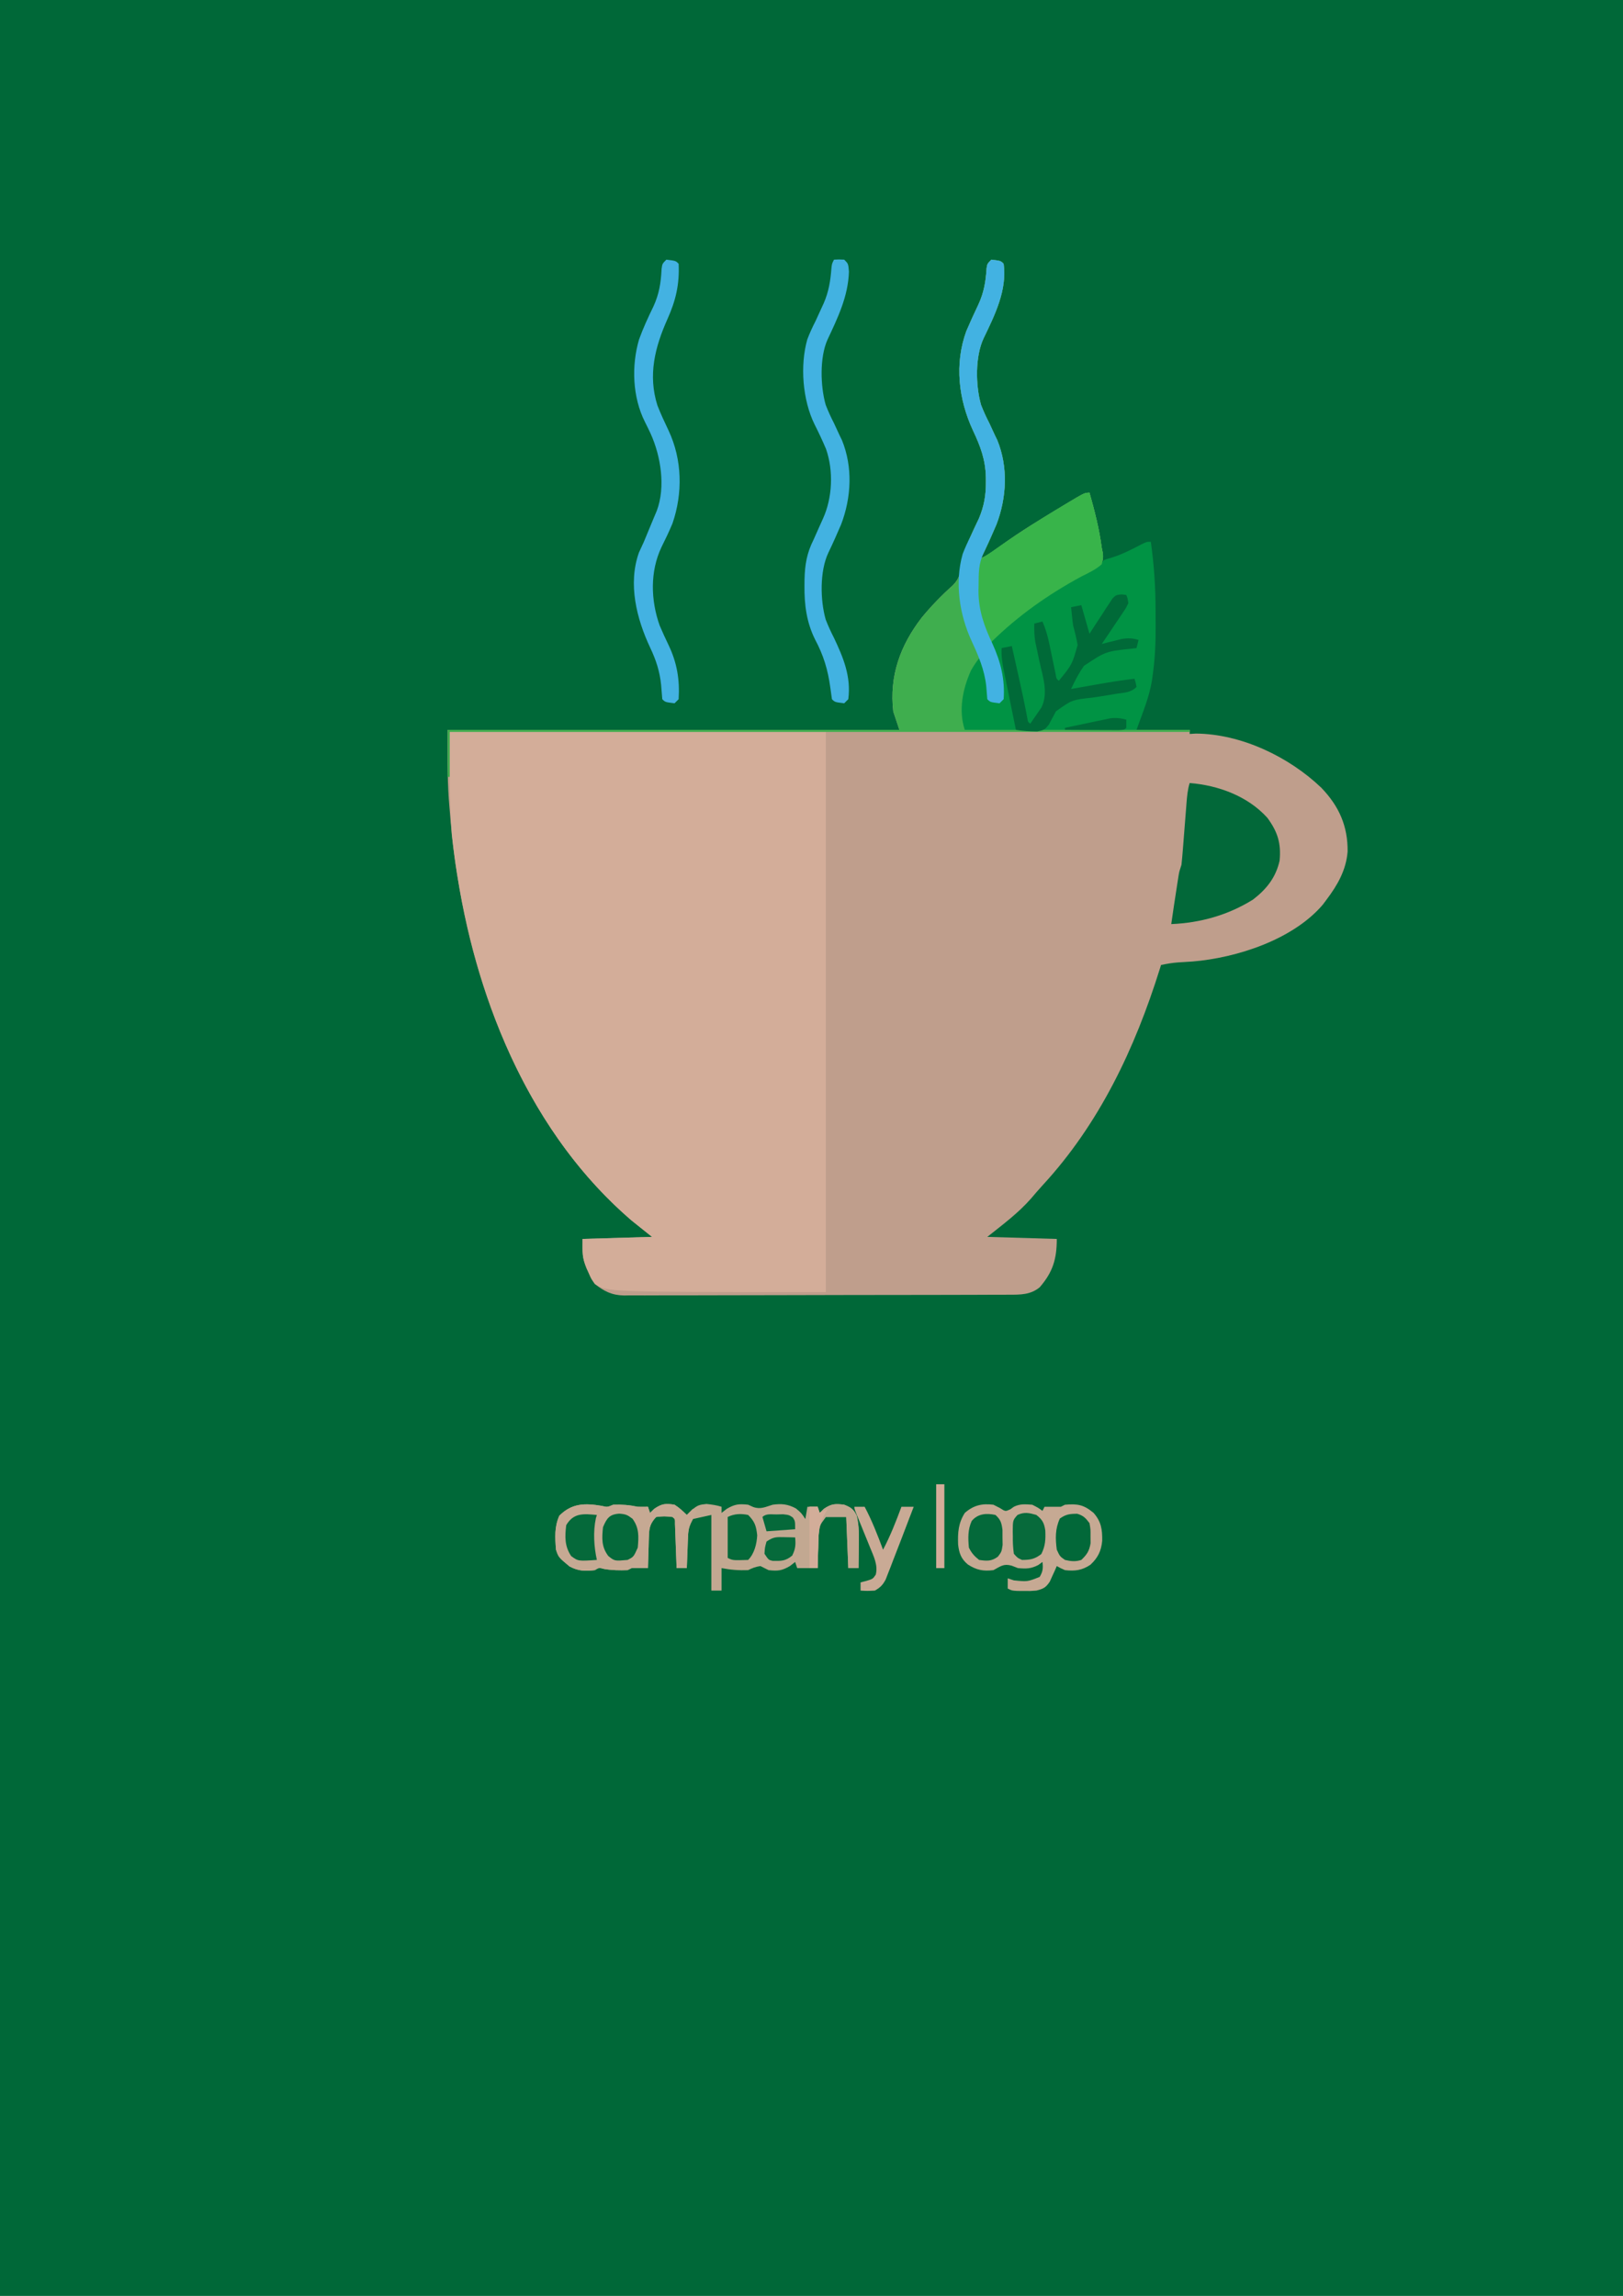 <?xml version="1.0" encoding="UTF-8"?>
<svg version="1.1" xmlns="http://www.w3.org/2000/svg" width="794" height="1123">
<path d="M0 0 C262.02 0 524.04 0 794 0 C794 370.59 794 741.18 794 1123 C531.98 1123 269.96 1123 0 1123 C0 752.41 0 381.82 0 0 Z " fill="#006838" transform="translate(0,0)"/>
<path d="M0 0 C4.556 0.556 4.556 0.556 6 2 C7.78 14.865 1.685 27.096 -3.766 38.391 C-8.004 47.35 -7.758 61.551 -5.059 71.023 C-3.86 74.126 -2.525 77.046 -1 80 C-0.096 81.934 0.8 83.871 1.688 85.812 C2.281 87.029 2.281 87.029 2.887 88.27 C8.271 101.476 7.506 116.313 2.512 129.465 C0.129 135.037 -2.329 140.558 -5 146 C-1.341 144.359 1.734 142.061 4.938 139.688 C14.268 132.899 24.129 126.961 34 121 C34.686 120.585 35.372 120.169 36.079 119.741 C45.593 114 45.593 114 48 114 C50.516 122.939 52.804 131.77 54 141 C54.155 141.762 54.309 142.524 54.469 143.309 C54.75 145.375 54.75 145.375 54 149 C51.017 151.636 47.545 153.234 44 155 C20.368 167.786 20.368 167.786 1 186 C1.128 189.3 2.127 191.28 3.5 194.312 C5.174 198.593 5.506 202.831 5.812 207.375 C5.892 208.447 5.892 208.447 5.973 209.54 C6.07 211.358 6.044 213.181 6 215 C5.34 215.66 4.68 216.32 4 217 C-0.556 216.444 -0.556 216.444 -2 215 C-2.448 211.882 -2.82 208.765 -3.162 205.635 C-3.593 202.05 -4.095 199.1 -6 196 C-6.8 197.517 -7.589 199.039 -8.375 200.562 C-8.816 201.409 -9.257 202.256 -9.711 203.129 C-14.036 212.761 -13 218.511 -13 230 C23.3 230 59.6 230 97 230 C97 230.66 97 231.32 97 232 C98.011 231.938 99.021 231.876 100.062 231.812 C122.291 231.968 145.685 243.237 161.449 258.348 C170.092 267.362 174.402 277.049 174.277 289.516 C173.558 298.55 169.37 305.885 164 313 C163.386 313.821 162.773 314.642 162.141 315.488 C147.56 332.596 120.098 341.507 98.402 343.297 C95.991 343.466 93.578 343.62 91.164 343.754 C88.354 343.972 85.752 344.421 83 345 C82.79 345.677 82.58 346.353 82.364 347.05 C70.199 385.865 52.872 422.6 25.086 452.727 C23.148 454.839 21.29 457 19.438 459.188 C13.127 466.409 5.479 472.016 -2 478 C9.22 478.33 20.44 478.66 32 479 C32 488.852 30.077 495.189 23.66 502.625 C19.204 506.316 14.287 506.292 8.746 506.274 C7.918 506.279 7.091 506.285 6.238 506.29 C3.467 506.305 0.696 506.306 -2.075 506.306 C-4.063 506.314 -6.051 506.322 -8.039 506.332 C-13.437 506.354 -18.836 506.362 -24.235 506.367 C-27.609 506.371 -30.982 506.377 -34.356 506.384 C-46.127 506.409 -57.898 506.422 -69.669 506.426 C-80.638 506.429 -91.607 506.459 -102.577 506.501 C-111.997 506.536 -121.417 506.551 -130.837 506.552 C-136.462 506.553 -142.087 506.561 -147.712 506.59 C-153.004 506.616 -158.295 506.618 -163.587 506.602 C-165.527 506.6 -167.467 506.607 -169.406 506.623 C-172.06 506.643 -174.712 506.633 -177.365 506.615 C-178.128 506.628 -178.891 506.641 -179.678 506.655 C-185.484 506.564 -189.501 504.66 -194 501 C-195.84 498.43 -195.84 498.43 -196.938 495.875 C-197.318 495.027 -197.698 494.179 -198.09 493.305 C-200.282 487.754 -200 485.991 -200 479 C-188.78 478.67 -177.56 478.34 -166 478 C-169.3 475.36 -172.6 472.72 -176 470 C-224.518 428.337 -251.048 365.063 -261 303 C-261.152 302.073 -261.303 301.147 -261.459 300.192 C-263.221 289.195 -264.338 278.165 -265.188 267.062 C-265.272 266.005 -265.356 264.947 -265.442 263.858 C-266.228 252.519 -266 241.456 -266 230 C-193.07 230 -120.14 230 -45 230 C-45.99 227.03 -46.98 224.06 -48 221 C-50 203.636 -44.605 188.697 -34 175 C-29.371 169.389 -24.365 164.216 -18.938 159.375 C-15.632 156.132 -15.085 153.163 -14.445 148.668 C-13.159 140.959 -9.515 133.693 -6.148 126.703 C-3.577 120.65 -2.636 115.185 -2.688 108.688 C-2.693 107.937 -2.699 107.186 -2.705 106.413 C-2.892 97.801 -5.348 91.312 -9 83.562 C-16.067 68.391 -18.119 51.045 -12.281 34.992 C-10.388 30.571 -8.389 26.207 -6.324 21.863 C-3.607 15.987 -2.735 10.525 -2.344 4.137 C-2 2 -2 2 0 0 Z " fill="#BF9E8C" transform="translate(485,127)"/>
<path d="M0 0 C60.72 0 121.44 0 184 0 C184 90.42 184 180.84 184 274 C77 274 77 274 71 270 C69.355 267.527 69.355 267.527 68.188 264.938 C67.789 264.08 67.391 263.223 66.98 262.34 C64.663 256.808 65 254.994 65 248 C76.22 247.67 87.44 247.34 99 247 C95.7 244.36 92.4 241.72 89 239 C34.553 192.245 8.649 119.664 1 50 C-0.188 33.372 0 16.67 0 0 Z " fill="#D3AD99" transform="translate(220,358)"/>
<path d="M0 0 C4.556 0.556 4.556 0.556 6 2 C7.78 14.865 1.685 27.096 -3.766 38.391 C-8.004 47.35 -7.758 61.551 -5.059 71.023 C-3.86 74.126 -2.525 77.046 -1 80 C-0.096 81.934 0.8 83.871 1.688 85.812 C2.281 87.029 2.281 87.029 2.887 88.27 C8.271 101.476 7.506 116.313 2.512 129.465 C0.129 135.037 -2.329 140.558 -5 146 C-1.341 144.359 1.734 142.061 4.938 139.688 C14.268 132.899 24.129 126.961 34 121 C34.686 120.585 35.372 120.169 36.079 119.741 C45.593 114 45.593 114 48 114 C50.516 122.939 52.804 131.77 54 141 C54.155 141.762 54.309 142.524 54.469 143.309 C54.75 145.375 54.75 145.375 54 149 C51.017 151.636 47.545 153.234 44 155 C20.368 167.786 20.368 167.786 1 186 C1.128 189.3 2.127 191.28 3.5 194.312 C5.174 198.593 5.506 202.831 5.812 207.375 C5.892 208.447 5.892 208.447 5.973 209.54 C6.07 211.358 6.044 213.181 6 215 C5.34 215.66 4.68 216.32 4 217 C-0.556 216.444 -0.556 216.444 -2 215 C-2.448 211.882 -2.82 208.765 -3.162 205.635 C-3.593 202.05 -4.095 199.1 -6 196 C-6.8 197.517 -7.589 199.039 -8.375 200.562 C-8.816 201.409 -9.257 202.256 -9.711 203.129 C-14.036 212.761 -13 218.511 -13 230 C23.3 230 59.6 230 97 230 C97 230.33 97 230.66 97 231 C-22.46 231 -141.92 231 -265 231 C-265 238.26 -265 245.52 -265 253 C-265.33 253 -265.66 253 -266 253 C-266 245.41 -266 237.82 -266 230 C-193.07 230 -120.14 230 -45 230 C-45.99 227.03 -46.98 224.06 -48 221 C-50 203.636 -44.605 188.697 -34 175 C-29.371 169.389 -24.365 164.216 -18.938 159.375 C-15.632 156.132 -15.085 153.163 -14.445 148.668 C-13.159 140.959 -9.515 133.693 -6.148 126.703 C-3.577 120.65 -2.636 115.185 -2.688 108.688 C-2.693 107.937 -2.699 107.186 -2.705 106.413 C-2.892 97.801 -5.348 91.312 -9 83.562 C-16.067 68.391 -18.119 51.045 -12.281 34.992 C-10.388 30.571 -8.389 26.207 -6.324 21.863 C-3.607 15.987 -2.735 10.525 -2.344 4.137 C-2 2 -2 2 0 0 Z " fill="#3FAE4E" transform="translate(485,127)"/>
<path d="M0 0 C1.591 11.331 2.346 22.459 2.316 33.901 C2.313 36.367 2.336 38.831 2.361 41.297 C2.397 49.494 2.031 57.546 0.855 65.664 C0.718 66.696 0.718 66.696 0.579 67.749 C-0.823 76.322 -4.024 83.567 -7 92 C-34.72 92 -62.44 92 -91 92 C-94.187 82.439 -92.018 71.959 -88 63 C-86.787 60.82 -85.536 58.975 -84 57 C-79.042 61.958 -79.454 70.396 -79 77 C-77.344 77.382 -75.675 77.714 -74 78 C-72.619 76.853 -72.619 76.853 -72.98 73.754 C-73.039 72.356 -73.109 70.959 -73.188 69.562 C-73.228 68.838 -73.268 68.114 -73.31 67.368 C-73.702 62.084 -74.844 57.777 -77.258 53.016 C-78 51 -78 51 -77.977 49.09 C-76.452 45.827 -73.888 43.679 -71.25 41.312 C-70.667 40.784 -70.083 40.255 -69.482 39.71 C-56.895 28.521 -41.937 19.989 -27.074 12.191 C-24.873 11.047 -24.873 11.047 -23 9 C-21.258 8.359 -21.258 8.359 -19.125 7.75 C-13.951 6.126 -9.296 3.722 -4.504 1.207 C-2 0 -2 0 0 0 Z " fill="#009344" transform="translate(563,265)"/>
<path d="M0 0 C2.724 0.664 2.724 0.664 5.625 -0.562 C9.826 -0.718 13.529 -0.425 17.625 0.438 C19.291 0.475 20.959 0.485 22.625 0.438 C23.12 1.923 23.12 1.923 23.625 3.438 C24.306 2.777 24.986 2.118 25.688 1.438 C29.407 -1.095 31.201 -1.261 35.625 -0.562 C37.945 0.908 39.64 2.501 41.625 4.438 C42.471 3.612 43.316 2.788 44.188 1.938 C46.844 -0.286 47.594 -0.559 51.25 -0.938 C53.827 -0.651 56.163 -0.35 58.625 0.438 C58.625 1.427 58.625 2.417 58.625 3.438 C59.471 2.777 60.316 2.118 61.188 1.438 C65.144 -0.864 67.124 -1.054 71.625 -0.562 C72.45 -0.191 73.275 0.18 74.125 0.562 C77.725 1.822 80.025 0.536 83.625 -0.562 C87.976 -1.17 91.051 -0.871 95 1.25 C97.625 3.438 97.625 3.438 99.625 6.438 C99.955 4.457 100.285 2.478 100.625 0.438 C102.275 0.438 103.925 0.438 105.625 0.438 C105.955 1.427 106.285 2.417 106.625 3.438 C107.306 2.777 107.986 2.118 108.688 1.438 C112.361 -1.064 114.256 -1.109 118.625 -0.562 C121.923 0.757 123.239 1.615 124.754 4.844 C125.971 9.863 125.836 14.67 125.75 19.812 C125.741 20.835 125.732 21.857 125.723 22.91 C125.699 25.42 125.666 27.928 125.625 30.438 C123.975 30.438 122.325 30.438 120.625 30.438 C120.295 22.188 119.965 13.938 119.625 5.438 C116.325 5.438 113.025 5.438 109.625 5.438 C106.462 9.65 106.462 9.65 106.113 14.422 C106.078 15.356 106.042 16.291 106.006 17.254 C105.972 18.706 105.972 18.706 105.938 20.188 C105.903 21.171 105.869 22.155 105.834 23.168 C105.752 25.591 105.687 28.014 105.625 30.438 C102.325 30.438 99.025 30.438 95.625 30.438 C95.13 28.953 95.13 28.953 94.625 27.438 C93.779 28.098 92.934 28.758 92.062 29.438 C88.124 31.729 86.104 31.935 81.625 31.438 C80.284 30.786 78.949 30.122 77.625 29.438 C75.317 29.777 73.71 30.395 71.625 31.438 C67.148 31.61 63.019 31.295 58.625 30.438 C58.625 34.068 58.625 37.697 58.625 41.438 C56.975 41.438 55.325 41.438 53.625 41.438 C53.625 29.227 53.625 17.017 53.625 4.438 C50.655 5.098 47.685 5.758 44.625 6.438 C42.812 10.064 42.358 11.389 42.211 15.203 C42.172 16.093 42.134 16.982 42.094 17.898 C42.063 18.819 42.032 19.739 42 20.688 C41.961 21.623 41.923 22.559 41.883 23.523 C41.789 25.828 41.703 28.132 41.625 30.438 C39.975 30.438 38.325 30.438 36.625 30.438 C36.6 29.716 36.575 28.994 36.549 28.25 C36.433 25 36.311 21.75 36.188 18.5 C36.148 17.364 36.109 16.227 36.068 15.057 C36.026 13.977 35.985 12.897 35.941 11.785 C35.886 10.285 35.886 10.285 35.83 8.754 C35.878 6.477 35.878 6.477 34.625 5.438 C30.577 5.024 30.577 5.024 26.625 5.438 C23.892 8.379 23.234 10.451 23.113 14.422 C23.078 15.356 23.042 16.291 23.006 17.254 C22.983 18.222 22.961 19.19 22.938 20.188 C22.903 21.171 22.869 22.155 22.834 23.168 C22.752 25.591 22.682 28.014 22.625 30.438 C19.958 30.438 17.292 30.438 14.625 30.438 C13.635 30.933 13.635 30.933 12.625 31.438 C8.661 31.57 5.162 31.527 1.25 30.875 C-1.346 30.178 -1.346 30.178 -3.375 31.438 C-8.115 32.016 -11.495 31.91 -15.75 29.625 C-21.144 25.13 -21.144 25.13 -22.375 21.438 C-22.853 15.567 -23.186 10.247 -20.75 4.812 C-14.549 -1.389 -8.197 -1.366 0 0 Z " fill="#C2A891" transform="translate(294.375,736.562)"/>
<path d="M0 0 C13.973 1.109 28.402 6.38 38 17 C43.046 23.837 44.822 29.492 44 38 C42.143 46.231 37.616 51.915 31 57 C18.84 64.578 5.3 68.405 -9 69 C-8.214 63.409 -7.371 57.828 -6.5 52.25 C-6.305 50.976 -6.305 50.976 -6.105 49.676 C-5.914 48.452 -5.914 48.452 -5.719 47.203 C-5.548 46.1 -5.548 46.1 -5.373 44.974 C-5 43 -5 43 -4 40 C-3.721 37.322 -3.484 34.656 -3.281 31.973 C-3.218 31.187 -3.156 30.402 -3.091 29.593 C-2.89 27.083 -2.695 24.573 -2.5 22.062 C-2.243 18.761 -1.982 15.461 -1.719 12.16 C-1.661 11.403 -1.604 10.645 -1.545 9.865 C-1.276 6.491 -0.992 3.247 0 0 Z " fill="#026839" transform="translate(582,383)"/>
<path d="M0 0 C2.516 8.939 4.804 17.77 6 27 C6.155 27.762 6.309 28.524 6.469 29.309 C6.75 31.375 6.75 31.375 6 35 C3.017 37.636 -0.455 39.234 -4 41 C-20.252 49.814 -34.785 60.038 -48 73 C-50.22 70.78 -50.918 69.089 -52.062 66.188 C-52.404 65.335 -52.746 64.483 -53.098 63.605 C-55.154 57.668 -55.345 51.789 -55.5 45.562 C-55.554 44.634 -55.608 43.705 -55.664 42.748 C-55.796 36.143 -55.796 36.143 -53.795 33.269 C-51.961 31.635 -50.066 30.331 -48 29 C-47.185 28.424 -46.369 27.849 -45.529 27.256 C-42.694 25.269 -39.824 23.348 -36.938 21.438 C-35.897 20.747 -34.857 20.056 -33.785 19.344 C-26.503 14.55 -19.124 9.946 -11.625 5.5 C-10.686 4.942 -9.748 4.385 -8.781 3.81 C-2.26 0 -2.26 0 0 0 Z " fill="#38B44A" transform="translate(533,241)"/>
<path d="M0 0 C1.052 0.536 2.104 1.073 3.188 1.625 C5.86 3.339 5.86 3.339 8.25 2.25 C8.828 1.837 9.405 1.425 10 1 C13.064 -0.532 15.617 -0.229 19 0 C21.938 1.5 21.938 1.5 24 3 C24.33 2.34 24.66 1.68 25 1 C27.667 1 30.333 1 33 1 C33.66 0.67 34.32 0.34 35 0 C41.107 -0.509 44.13 -0.078 49 4 C52.762 8.28 53.296 12.128 53.215 17.652 C52.759 22.631 51.07 26.008 47.438 29.375 C43.331 32.113 39.888 32.544 35 32 C32.742 30.988 32.742 30.988 31 30 C30.697 30.699 30.394 31.397 30.082 32.117 C29.454 33.482 29.454 33.482 28.812 34.875 C28.406 35.78 28 36.685 27.582 37.617 C25.621 40.571 24.407 41.131 21 42 C17.957 42.23 17.957 42.23 14.812 42.188 C13.244 42.178 13.244 42.178 11.645 42.168 C9 42 9 42 7 41 C7 39.35 7 37.7 7 36 C8.485 36.495 8.485 36.495 10 37 C16.629 37.679 16.629 37.679 22.625 35.312 C24.22 32.631 24.341 31.069 24 28 C23.319 28.495 22.639 28.99 21.938 29.5 C18.303 31.356 16.044 31.355 12 31 C10.989 30.608 9.979 30.216 8.938 29.812 C4.959 28.712 3.567 30.108 0 32 C-4.98 32.634 -8.346 31.936 -12.488 29.246 C-15.814 26.505 -16.825 23.628 -17.277 19.414 C-17.478 13.543 -17.167 9.005 -14 4 C-9.735 0.297 -5.633 -0.717 0 0 Z " fill="#C6A993" transform="translate(486,736)"/>
<path d="M0 0 C2.375 -0.125 2.375 -0.125 5 0 C7 2 7 2 7.312 5.875 C6.949 17.954 1.843 28.458 -3.2 39.198 C-7.063 47.898 -6.645 61.949 -4.059 71.023 C-2.86 74.126 -1.525 77.046 0 80 C0.904 81.934 1.8 83.871 2.688 85.812 C3.083 86.623 3.479 87.434 3.887 88.27 C9.274 101.482 8.503 116.319 3.508 129.477 C1.504 134.159 -0.551 138.802 -2.766 143.391 C-7.004 152.35 -6.758 166.551 -4.059 176.023 C-2.86 179.126 -1.527 182.046 0 185 C4.623 194.77 8.422 203.941 7 215 C6.01 215.99 6.01 215.99 5 217 C0.444 216.444 0.444 216.444 -1 215 C-1.276 213.093 -1.548 211.185 -1.799 209.274 C-2.988 200.527 -5.132 193.503 -9.281 185.723 C-13.432 177.356 -14.536 168.737 -14.438 159.5 C-14.429 158.486 -14.421 157.472 -14.412 156.427 C-14.248 149.186 -13.28 143.503 -10 137 C-9.071 134.956 -8.165 132.903 -7.264 130.847 C-6.646 129.445 -6.017 128.047 -5.375 126.655 C-0.744 116.44 -0.174 103.319 -3.875 92.66 C-5.601 88.579 -7.483 84.567 -9.487 80.615 C-15.373 68.697 -16.69 51.788 -13.055 39 C-11.864 35.884 -10.528 32.964 -9 30 C-8.097 28.045 -7.201 26.087 -6.312 24.125 C-5.901 23.232 -5.49 22.338 -5.066 21.418 C-2.555 15.724 -1.707 10.28 -1.246 4.137 C-1 2 -1 2 0 0 Z " fill="#42B2E1" transform="translate(408,127)"/>
<path d="M0 0 C4.556 0.556 4.556 0.556 6 2 C7.78 14.865 1.685 27.096 -3.766 38.391 C-8.004 47.35 -7.758 61.551 -5.059 71.023 C-3.86 74.126 -2.525 77.046 -1 80 C-0.096 81.934 0.8 83.871 1.688 85.812 C2.083 86.623 2.479 87.434 2.887 88.27 C8.274 101.482 7.503 116.319 2.508 129.477 C0.504 134.159 -1.551 138.802 -3.766 143.391 C-6.29 148.726 -6.218 153.267 -6.25 159.062 C-6.271 159.967 -6.291 160.871 -6.312 161.803 C-6.368 171.438 -3.502 179.331 0.562 187.938 C4.552 196.736 6.707 205.273 6 215 C5.01 215.99 5.01 215.99 4 217 C-0.556 216.444 -0.556 216.444 -2 215 C-2.173 212.917 -2.338 210.834 -2.5 208.75 C-3.341 200.651 -6.334 193.753 -9.725 186.411 C-15.643 173.572 -18.003 157.881 -14.055 143.996 C-12.863 140.882 -11.527 137.962 -10 135 C-9.097 133.045 -8.201 131.087 -7.312 129.125 C-6.917 128.303 -6.521 127.48 -6.113 126.633 C-3.564 120.604 -2.636 115.154 -2.688 108.688 C-2.696 107.562 -2.696 107.562 -2.705 106.413 C-2.892 97.801 -5.348 91.312 -9 83.562 C-16.067 68.391 -18.119 51.045 -12.281 34.992 C-10.388 30.571 -8.389 26.207 -6.324 21.863 C-3.607 15.987 -2.735 10.525 -2.344 4.137 C-2 2 -2 2 0 0 Z " fill="#42B2E2" transform="translate(485,127)"/>
<path d="M0 0 C4.556 0.556 4.556 0.556 6 2 C6.475 11.972 4.624 19.954 0.562 29 C-5.567 42.71 -9.099 56.429 -4.375 71.312 C-2.739 75.53 -0.802 79.596 1.125 83.688 C7.736 97.827 8.093 114.197 3 129 C1.362 132.94 -0.475 136.773 -2.379 140.59 C-8.046 152.512 -7.675 166.589 -3.281 178.953 C-1.905 182.226 -0.409 185.422 1.125 188.625 C5.21 197.187 6.6 205.553 6 215 C5.01 215.99 5.01 215.99 4 217 C-0.556 216.444 -0.556 216.444 -2 215 C-2.198 212.688 -2.383 210.376 -2.562 208.062 C-3.234 201.347 -5.058 195.835 -7.938 189.75 C-14.547 175.68 -18.876 158.645 -13.438 143.312 C-12.649 141.531 -11.833 139.761 -11 138 C-10.072 135.802 -9.167 133.595 -8.264 131.385 C-7.641 129.866 -7.012 128.349 -6.375 126.835 C-6.082 126.138 -5.79 125.441 -5.488 124.723 C-5.226 124.101 -4.963 123.48 -4.693 122.84 C-0.307 111.188 -2.696 96.178 -7.688 85.137 C-8.591 83.199 -9.516 81.28 -10.487 79.375 C-16.571 67.31 -17.153 51.97 -13.375 39.062 C-11.386 33.549 -8.937 28.238 -6.367 22.973 C-3.505 16.748 -2.681 11.397 -2.344 4.609 C-2 2 -2 2 0 0 Z " fill="#43B2E2" transform="translate(326,127)"/>
<path d="M0 0 C2.724 0.664 2.724 0.664 5.625 -0.562 C9.826 -0.718 13.529 -0.425 17.625 0.438 C19.291 0.475 20.959 0.485 22.625 0.438 C23.12 1.923 23.12 1.923 23.625 3.438 C24.306 2.777 24.986 2.118 25.688 1.438 C29.407 -1.095 31.201 -1.261 35.625 -0.562 C37.945 0.908 39.64 2.501 41.625 4.438 C42.615 3.447 43.605 2.458 44.625 1.438 C45.615 1.933 45.615 1.933 46.625 2.438 C44.625 6.438 44.625 6.438 43.581 8.28 C42.5 10.719 42.313 12.545 42.211 15.203 C42.172 16.093 42.134 16.982 42.094 17.898 C42.063 18.819 42.032 19.739 42 20.688 C41.961 21.623 41.923 22.559 41.883 23.523 C41.789 25.828 41.703 28.132 41.625 30.438 C39.975 30.438 38.325 30.438 36.625 30.438 C36.6 29.716 36.575 28.994 36.549 28.25 C36.433 25 36.311 21.75 36.188 18.5 C36.148 17.364 36.109 16.227 36.068 15.057 C36.026 13.977 35.985 12.897 35.941 11.785 C35.886 10.285 35.886 10.285 35.83 8.754 C35.878 6.477 35.878 6.477 34.625 5.438 C30.577 5.024 30.577 5.024 26.625 5.438 C23.892 8.379 23.234 10.451 23.113 14.422 C23.078 15.356 23.042 16.291 23.006 17.254 C22.983 18.222 22.961 19.19 22.938 20.188 C22.903 21.171 22.869 22.155 22.834 23.168 C22.752 25.591 22.682 28.014 22.625 30.438 C19.958 30.438 17.292 30.438 14.625 30.438 C13.635 30.933 13.635 30.933 12.625 31.438 C8.661 31.57 5.162 31.527 1.25 30.875 C-1.346 30.178 -1.346 30.178 -3.375 31.438 C-8.115 32.016 -11.495 31.91 -15.75 29.625 C-21.144 25.13 -21.144 25.13 -22.375 21.438 C-22.853 15.567 -23.186 10.247 -20.75 4.812 C-14.549 -1.389 -8.197 -1.366 0 0 Z " fill="#C6A993" transform="translate(294.375,736.562)"/>
<path d="M0 0 C1.134 0.129 1.134 0.129 2.292 0.26 C2.963 1.962 2.963 1.962 3.292 4.26 C2.212 6.55 2.212 6.55 0.546 9.025 C-0.044 9.915 -0.634 10.804 -1.241 11.721 C-2.184 13.101 -2.184 13.101 -3.146 14.51 C-4.083 15.914 -4.083 15.914 -5.038 17.346 C-6.584 19.658 -8.141 21.962 -9.708 24.26 C-8.388 23.918 -8.388 23.918 -7.04 23.568 C-5.879 23.281 -4.717 22.993 -3.521 22.697 C-2.372 22.407 -1.224 22.117 -0.04 21.818 C3.177 21.279 5.188 21.377 8.292 22.26 C7.962 23.58 7.632 24.9 7.292 26.26 C6.678 26.333 6.064 26.406 5.431 26.481 C-7.782 27.868 -7.782 27.868 -18.396 34.932 C-20.913 38.516 -22.895 42.278 -24.708 46.26 C-23.726 46.086 -23.726 46.086 -22.724 45.908 C-19.719 45.378 -16.714 44.85 -13.708 44.322 C-12.678 44.14 -11.648 43.957 -10.587 43.77 C-4.971 42.786 0.626 41.907 6.292 41.26 C6.917 43.135 6.917 43.135 7.292 45.26 C4.496 48.055 1.483 48.023 -2.279 48.564 C-3.831 48.82 -5.383 49.077 -6.935 49.338 C-9.374 49.742 -11.812 50.132 -14.261 50.474 C-24.299 51.58 -24.299 51.58 -32.117 57.194 C-33.312 59.36 -34.483 61.539 -35.626 63.733 C-37.708 66.26 -37.708 66.26 -41.287 67.041 C-44.834 67.013 -48.203 66.791 -51.708 66.26 C-52.711 61.368 -53.708 56.475 -54.699 51.581 C-55.037 49.917 -55.376 48.254 -55.718 46.591 C-56.209 44.196 -56.693 41.8 -57.177 39.404 C-57.33 38.665 -57.483 37.925 -57.641 37.163 C-58.379 33.476 -58.889 30.022 -58.708 26.26 C-57.058 25.93 -55.408 25.6 -53.708 25.26 C-52.748 29.551 -51.79 33.843 -50.833 38.135 C-50.564 39.339 -50.294 40.543 -50.017 41.783 C-48.632 47.998 -47.291 54.21 -46.134 60.471 C-45.87 62.272 -45.87 62.272 -44.708 63.26 C-43.522 61.586 -42.36 59.895 -41.208 58.197 C-40.559 57.258 -39.909 56.318 -39.24 55.35 C-35.678 48.164 -38.598 40.168 -40.208 32.697 C-40.683 30.489 -41.151 28.279 -41.615 26.068 C-41.824 25.097 -42.033 24.126 -42.249 23.125 C-42.73 20.123 -42.787 17.295 -42.708 14.26 C-41.388 13.93 -40.068 13.6 -38.708 13.26 C-37.227 16.727 -36.218 20.054 -35.454 23.744 C-35.24 24.761 -35.025 25.778 -34.804 26.826 C-34.587 27.877 -34.37 28.927 -34.146 30.01 C-33.71 32.109 -33.272 34.208 -32.829 36.307 C-32.638 37.233 -32.446 38.16 -32.249 39.114 C-31.911 41.228 -31.911 41.228 -30.708 42.26 C-24.223 34.318 -24.223 34.318 -21.521 24.752 C-22.072 21.515 -22.835 18.424 -23.708 15.26 C-23.954 13.494 -24.167 11.723 -24.333 9.947 C-24.457 8.73 -24.581 7.514 -24.708 6.26 C-23.058 5.93 -21.408 5.6 -19.708 5.26 C-18.388 9.88 -17.068 14.5 -15.708 19.26 C-14.828 17.888 -13.947 16.517 -13.04 15.104 C-11.868 13.322 -10.695 11.54 -9.521 9.76 C-8.943 8.854 -8.364 7.947 -7.769 7.014 C-7.198 6.156 -6.628 5.299 -6.04 4.416 C-5.522 3.62 -5.003 2.824 -4.469 2.004 C-2.708 0.26 -2.708 0.26 0 0 Z " fill="#006A38" transform="translate(548.708,290.74)"/>
<path d="M0 0 C1.65 0 3.3 0 5 0 C8.594 6.789 11.324 13.805 14 21 C17.594 14.211 20.324 7.195 23 0 C24.98 0 26.96 0 29 0 C27.44 4.084 25.877 8.167 24.312 12.25 C23.877 13.39 23.442 14.529 22.994 15.703 C21.676 19.141 20.34 22.571 19 26 C18.569 27.132 18.137 28.265 17.693 29.432 C17.272 30.501 16.851 31.57 16.418 32.672 C16.048 33.627 15.679 34.582 15.298 35.565 C13.846 38.289 12.675 39.486 10 41 C6.25 41.188 6.25 41.188 3 41 C3 39.68 3 38.36 3 37 C3.949 36.752 4.897 36.505 5.875 36.25 C9.009 35.296 9.009 35.296 10.438 33.188 C11.617 28.601 9.438 24.304 7.715 20.078 C7.267 18.971 6.819 17.864 6.357 16.723 C5.889 15.577 5.42 14.431 4.938 13.25 C4.008 10.964 3.079 8.678 2.152 6.391 C1.533 4.875 1.533 4.875 0.902 3.329 C0 1 0 1 0 0 Z " fill="#C9AA95" transform="translate(418,737)"/>
<path d="M0 0 C3.298 1.319 4.614 2.178 6.129 5.406 C7.346 10.426 7.211 15.232 7.125 20.375 C7.116 21.397 7.107 22.419 7.098 23.473 C7.074 25.982 7.041 28.491 7 31 C5.35 31 3.7 31 2 31 C1.505 18.625 1.505 18.625 1 6 C-2.3 6 -5.6 6 -9 6 C-12.163 10.212 -12.163 10.212 -12.512 14.984 C-12.547 15.919 -12.583 16.854 -12.619 17.816 C-12.642 18.784 -12.664 19.753 -12.688 20.75 C-12.722 21.734 -12.756 22.717 -12.791 23.73 C-12.873 26.154 -12.943 28.576 -13 31 C-14.32 31 -15.64 31 -17 31 C-17 21.1 -17 11.2 -17 1 C-15.68 1 -14.36 1 -13 1 C-12.67 1.99 -12.34 2.98 -12 4 C-11.319 3.34 -10.639 2.68 -9.938 2 C-6.264 -0.501 -4.369 -0.546 0 0 Z " fill="#C2A891" transform="translate(413,736)"/>
<path d="M0 0 C3.059 0.228 3.914 0.559 6.438 2.5 C9.727 6.973 9.494 11.213 9 16.625 C6.974 21.138 6.974 21.138 4 22.625 C-2.265 23.205 -2.265 23.205 -5.375 20.75 C-8.77 16.31 -8.573 12.057 -8 6.625 C-6.167 2.195 -4.79 0.286 0 0 Z " fill="#04693A" transform="translate(303,740.375)"/>
<path d="M0 0 C2.964 0.839 4.157 2.117 6 4.566 C6.531 7.625 6.531 7.625 6.5 11.004 C6.51 12.116 6.521 13.229 6.531 14.375 C5.892 18.214 4.792 19.887 2 22.566 C-0.777 23.488 -3.172 23.25 -6 22.566 C-8.5 20.816 -8.5 20.816 -10 17.566 C-10.722 12.122 -10.823 7.35 -8.5 2.316 C-5.483 0.205 -3.605 0.007 0 0 Z " fill="#026839" transform="translate(527,740.434)"/>
<path d="M0 0 C2.567 2.352 2.979 3.841 3.434 7.312 C3.436 9.138 3.436 9.138 3.438 11 C3.467 12.825 3.467 12.825 3.496 14.688 C3 18 3 18 1.191 20.406 C-2.006 22.732 -4.147 22.55 -8 22 C-10.365 20.133 -11.66 18.679 -13 16 C-13.43 11.327 -13.564 7.256 -11.625 2.938 C-8.62 -0.646 -4.436 -0.957 0 0 Z " fill="#04693A" transform="translate(487,741)"/>
<path d="M0 0 C2.937 2.26 3.846 3.943 4.379 7.602 C4.563 12.016 4.43 15.139 2.438 19.125 C-0.78 21.6 -2.961 22 -7 22 C-9.188 21.031 -9.188 21.031 -11 19 C-11.406 16.014 -11.56 13.477 -11.5 10.5 C-11.515 9.728 -11.531 8.956 -11.547 8.16 C-11.508 2.569 -11.508 2.569 -9.188 -0.031 C-5.768 -1.546 -3.543 -1.012 0 0 Z " fill="#076A3B" transform="translate(507,741)"/>
<path d="M0 0 C3.259 3.259 3.93 5.369 4.438 9.938 C4.228 14.136 3.061 18.939 0 22 C-7.522 22.239 -7.522 22.239 -10 21 C-10 14.4 -10 7.8 -10 1 C-6.765 -0.618 -3.486 -0.71 0 0 Z " fill="#036939" transform="translate(366,741)"/>
<path d="M0 0 C-0.162 0.539 -0.325 1.078 -0.492 1.633 C-1.883 8.116 -1.431 15.561 0 22 C-9.142 22.628 -9.142 22.628 -12.562 20.125 C-15.801 15.338 -15.684 10.654 -15 5 C-11.368 -1.174 -6.459 -0.564 0 0 Z " fill="#05693A" transform="translate(292,741)"/>
<path d="M0 0 C1.32 0 2.64 0 4 0 C4 13.53 4 27.06 4 41 C2.68 41 1.36 41 0 41 C0 27.47 0 13.94 0 0 Z " fill="#D3AD99" transform="translate(458,726)"/>
<path d="M0 0 C1.491 0.027 1.491 0.027 3.012 0.055 C3.771 0.078 4.53 0.101 5.312 0.125 C5.645 3.699 5.495 5.761 3.875 9 C0.579 11.733 -1.502 11.649 -5.664 11.594 C-7.688 11.125 -7.688 11.125 -9.688 8.125 C-9.5 5.062 -9.5 5.062 -8.688 2.125 C-5.267 -0.156 -4.006 -0.094 0 0 Z " fill="#066A3B" transform="translate(383.688,751.875)"/>
<path d="M0 0 C1.32 0 2.64 0 4 0 C4.33 0.99 4.66 1.98 5 3 C6.32 2.34 7.64 1.68 9 1 C8.355 2.093 7.711 3.186 7.047 4.312 C4.467 9.472 4.336 14.314 4.25 20 C4.22 20.966 4.191 21.931 4.16 22.926 C4.09 25.284 4.037 27.641 4 30 C2.68 30 1.36 30 0 30 C0 20.1 0 10.2 0 0 Z " fill="#D2AD99" transform="translate(396,737)"/>
<path d="M0 0 C1.605 -0.039 1.605 -0.039 3.242 -0.078 C6.125 0.25 6.125 0.25 8.008 1.516 C9.125 3.25 9.125 3.25 9.125 7.25 C4.505 7.58 -0.115 7.91 -4.875 8.25 C-5.535 5.94 -6.195 3.63 -6.875 1.25 C-5.072 -0.553 -2.431 0.035 0 0 Z " fill="#05693A" transform="translate(379.875,740.75)"/>
<path d="M0 0 C0 1.32 0 2.64 0 4 C-1 5 -1 5 -3.776 5.114 C-4.985 5.108 -6.195 5.103 -7.441 5.098 C-8.747 5.094 -10.052 5.091 -11.396 5.088 C-12.785 5.08 -14.174 5.071 -15.562 5.062 C-16.955 5.057 -18.348 5.053 -19.74 5.049 C-23.16 5.037 -26.58 5.021 -30 5 C-30 4.67 -30 4.34 -30 4 C-25.941 3.13 -21.877 2.282 -17.812 1.438 C-16.662 1.191 -15.512 0.944 -14.326 0.689 C-13.214 0.461 -12.103 0.232 -10.957 -0.004 C-9.936 -0.219 -8.915 -0.433 -7.863 -0.655 C-4.945 -1.007 -2.825 -0.746 0 0 Z " fill="#006B38" transform="translate(551,352)"/>
</svg>
